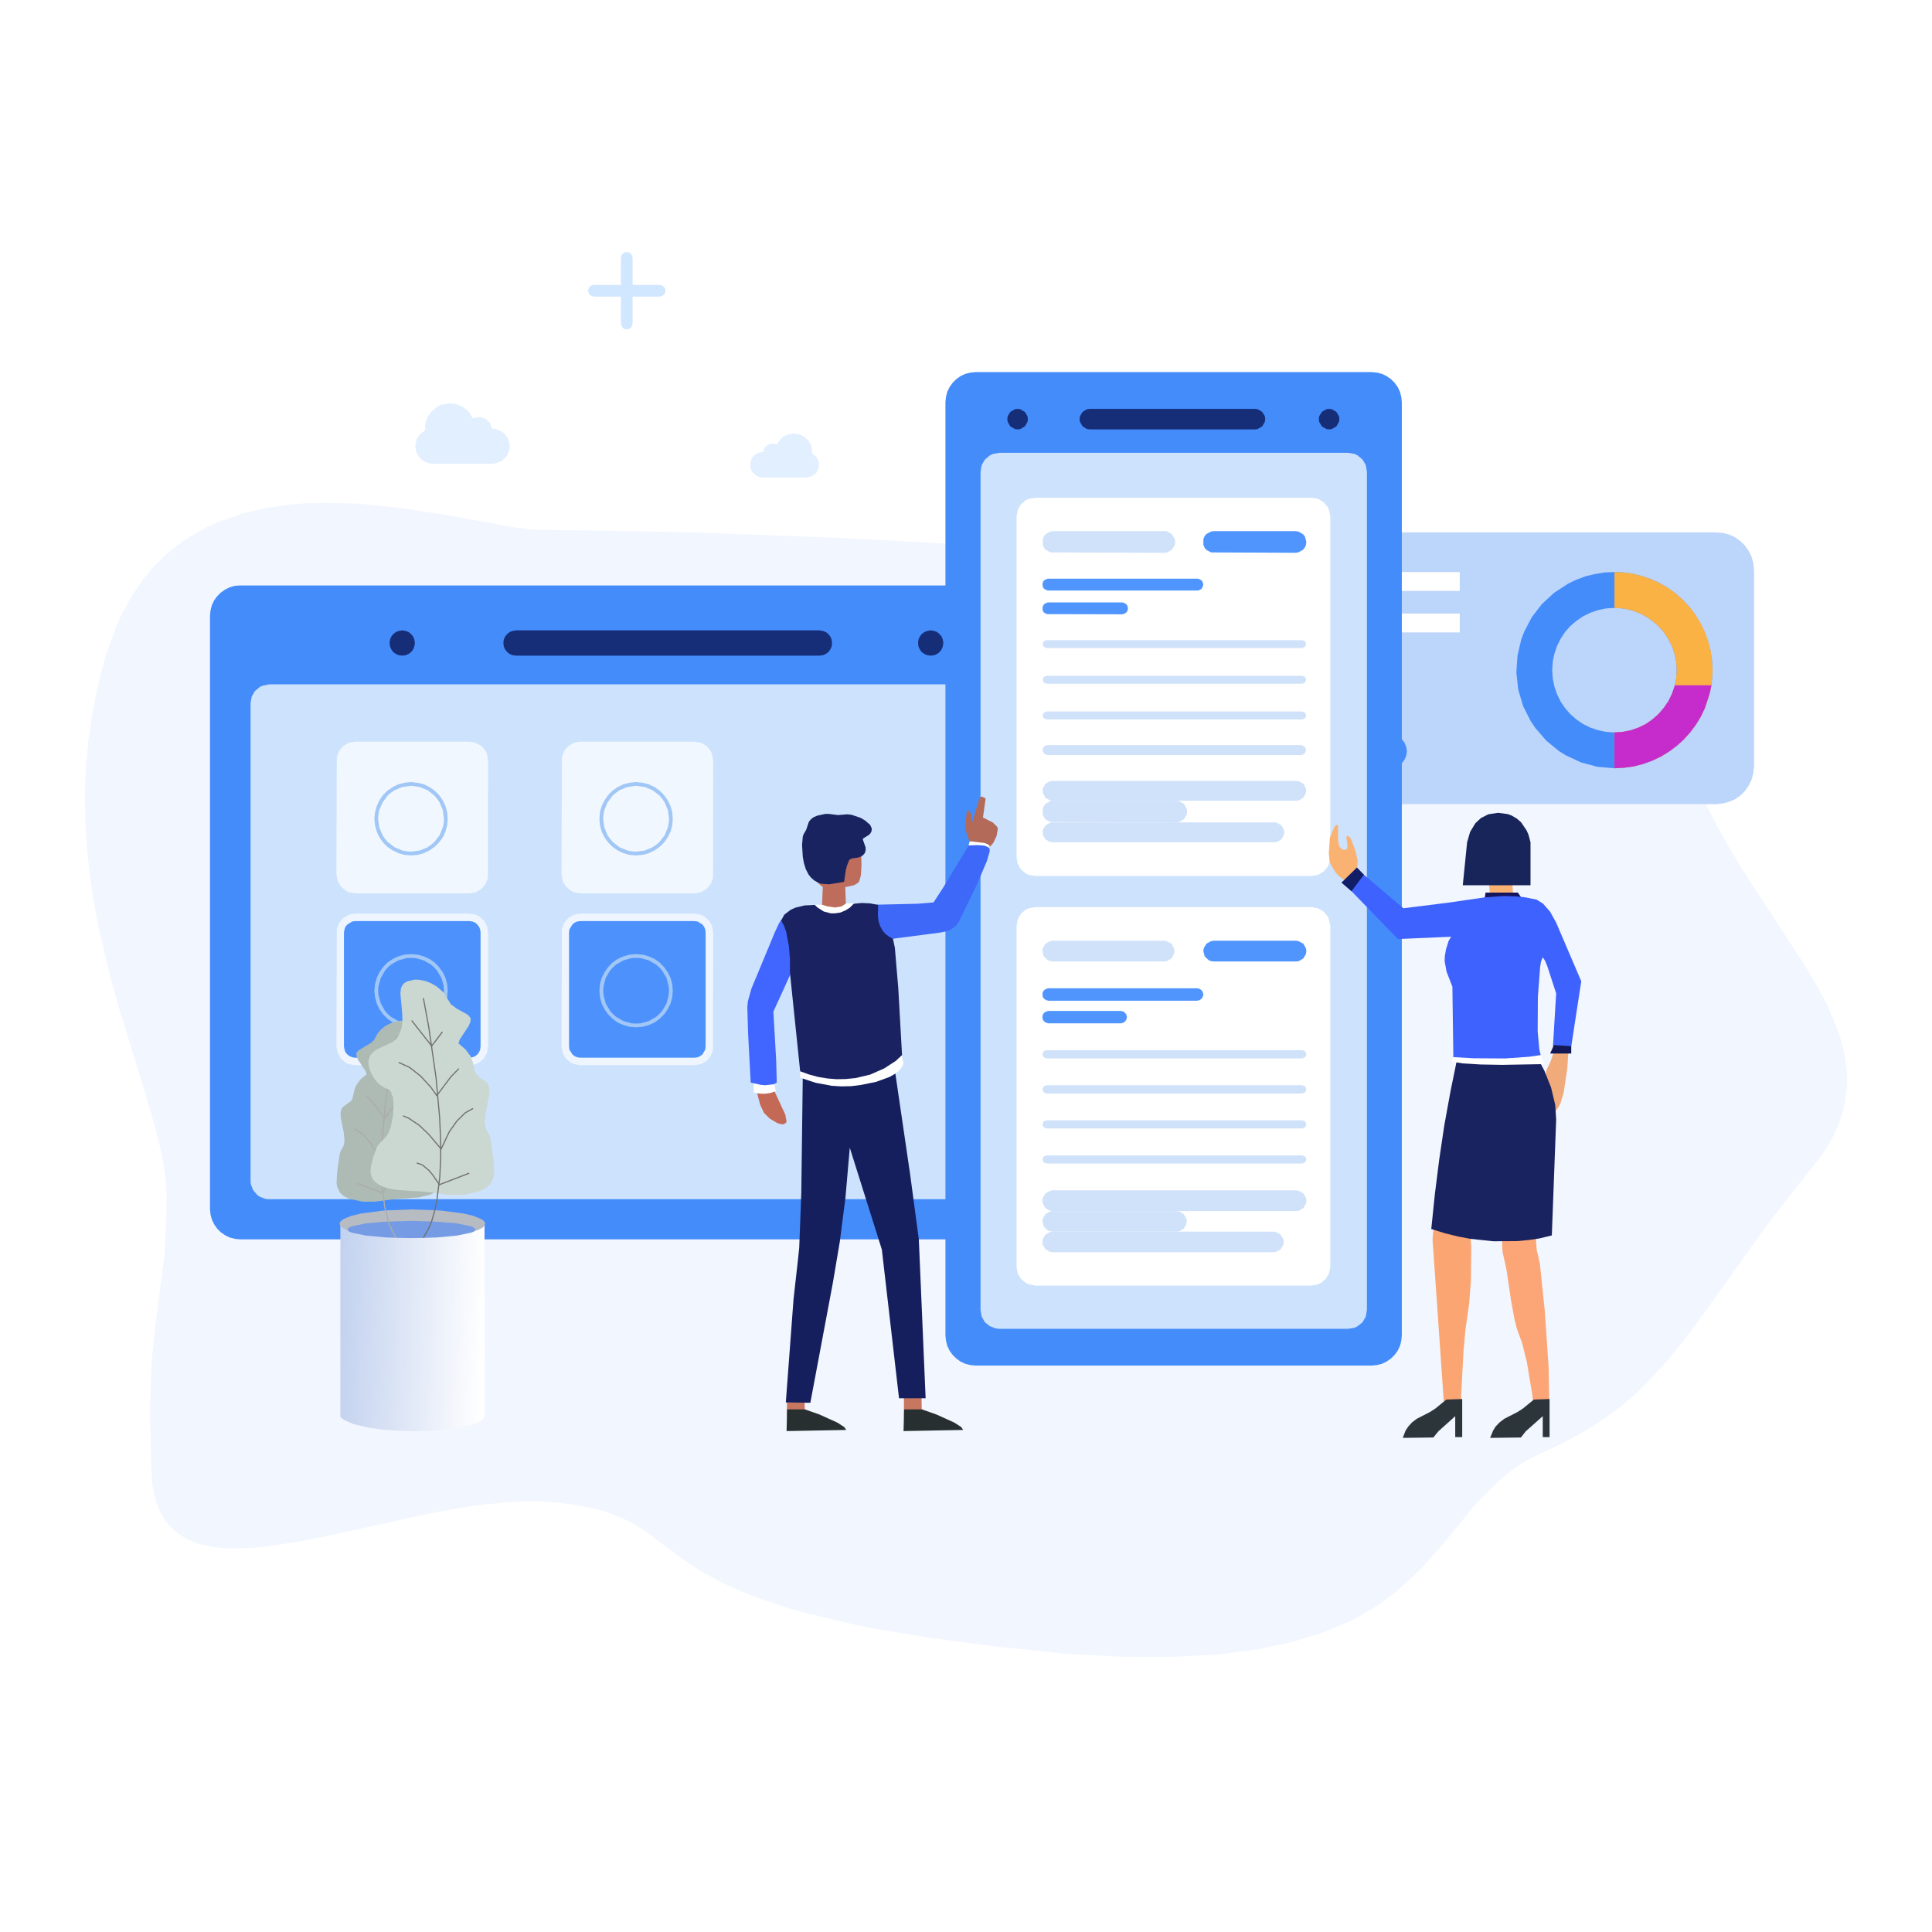 <?xml version="1.0" standalone="no"?><!DOCTYPE svg PUBLIC "-//W3C//DTD SVG 1.1//EN" "http://www.w3.org/Graphics/SVG/1.1/DTD/svg11.dtd"><svg height="1024" node-id="1" sillyvg="true" template-height="1024" template-width="1024" version="1.1" viewBox="0 0 1024 1024" width="1024" xmlns="http://www.w3.org/2000/svg" xmlns:xlink="http://www.w3.org/1999/xlink"><rect x="0" y="0" width="1024" height="1024" fill="#808080" stroke="none"/><defs node-id="149"><linearGradient gradientUnits="objectBoundingBox" id="linear-gradient" node-id="5" spreadMethod="pad" x1="0" x2="1" y1="0.418" y2="0.457"><stop offset="0" stop-color="#c3d2ef"></stop><stop offset="1" stop-color="#ffffff"></stop></linearGradient><clipPath id="clip-查看数据-2" node-id="8"><path d="M 0.00 0.00 L 1024.00 0.00 L 1024.00 1024.00 L 0.00 1024.00 Z" fill="#000000" fill-rule="nonzero" node-id="158" stroke="none" target-height="1024" target-width="1024" target-x="0" target-y="0"></path></clipPath><clipPath id="clip-path" node-id="3"><path d="M 0.00 0.00 L 1024.00 0.00 L 1024.00 1024.00 L 0.00 1024.00 Z" fill="#000000" fill-rule="nonzero" id="查看数据" node-id="4" stroke="none" target-height="1024" target-width="1024" target-x="0" target-y="0"></path></clipPath></defs><g clip-path="url(#clip-查看数据-2)" id="查看数据-2" node-id="10"><path d="M 0.00 0.00 L 1024.00 0.00 L 1024.00 1024.00 L 0.00 1024.00 Z" fill="#ffffff" fill-rule="nonzero" node-id="166" stroke="none" target-height="1024" target-width="1024" target-x="0" target-y="0"></path><g clip-path="url(#clip-path)" group-id="1" id="查看数据-3" node-id="12"><path d="M 0.00 0.00 L 1024.00 0.00 L 1024.00 1024.00 L 0.00 1024.00 Z" fill="#ffffff" fill-rule="nonzero" group-id="1,2" id="查看数据-4" node-id="13" stroke="none" target-height="1024" target-width="1024" target-x="0" target-y="0"></path><path d="M 56.30 346.70 L 61.60 332.10 L 64.50 325.60 L 70.90 314.20 L 75.50 307.50 L 80.40 301.50 L 85.60 296.20 L 90.90 291.40 L 96.70 287.00 L 102.70 283.20 L 108.80 279.80 L 115.20 276.80 L 128.40 272.20 L 142.20 269.00 L 151.60 267.70 L 161.00 266.80 L 170.60 266.50 L 189.70 266.90 L 213.10 269.30 L 239.20 273.40 L 271.30 279.30 L 280.00 280.50 L 286.40 280.90 L 331.00 281.40 L 370.70 282.30 L 445.50 285.10 L 502.70 288.20 L 532.80 290.30 L 593.80 295.40 L 624.40 298.50 L 654.50 302.00 L 693.90 307.40 L 731.60 313.70 L 749.50 317.20 L 766.40 320.80 L 783.30 324.80 L 798.80 329.00 L 813.10 333.30 L 823.90 337.00 L 833.70 340.70 L 850.70 348.30 L 858.90 352.60 L 865.90 357.00 L 871.90 361.40 L 877.10 365.80 L 880.90 369.80 L 884.10 373.80 L 886.60 377.90 L 888.50 382.00 L 894.70 402.70 L 897.60 410.70 L 905.40 428.60 L 910.50 438.50 L 915.80 448.00 L 924.20 461.90 L 957.50 513.10 L 964.40 525.00 L 968.60 533.00 L 972.00 540.90 L 974.90 548.50 L 976.60 554.40 L 977.90 560.20 L 978.70 566.00 L 979.00 571.80 L 978.80 577.60 L 978.00 583.40 L 976.70 589.30 L 974.70 595.40 L 972.20 601.10 L 968.90 607.10 L 964.80 613.30 L 947.00 635.70 L 936.00 650.10 L 899.80 700.70 L 891.60 711.50 L 883.50 721.50 L 871.90 734.00 L 865.80 739.80 L 859.30 745.30 L 852.20 750.60 L 844.60 755.70 L 836.60 760.40 L 827.80 765.10 L 811.10 773.00 L 805.00 776.60 L 799.50 780.60 L 794.30 785.00 L 784.70 794.50 L 778.10 802.10 L 764.90 818.20 L 752.90 831.80 L 741.60 842.30 L 735.40 847.20 L 728.40 852.00 L 720.60 856.60 L 714.60 859.70 L 700.70 865.40 L 684.90 870.30 L 666.60 874.20 L 645.70 876.90 L 622.00 878.20 L 595.00 878.20 L 564.70 876.50 L 526.80 872.60 L 492.30 868.00 L 461.80 862.90 L 449.40 860.30 L 426.10 854.70 L 416.80 852.00 L 399.40 846.10 L 392.50 843.30 L 382.70 838.80 L 374.80 834.60 L 367.50 830.20 L 361.50 826.10 L 340.90 810.80 L 335.70 807.60 L 329.70 804.60 L 320.80 801.20 L 315.30 799.70 L 303.30 797.40 L 295.80 796.40 L 287.50 795.80 L 278.80 795.70 L 269.70 796.10 L 251.30 798.00 L 227.60 802.20 L 171.20 814.60 L 158.20 817.10 L 141.40 819.70 L 133.70 820.40 L 126.10 820.70 L 119.10 820.60 L 112.70 819.90 L 107.90 819.00 L 103.60 817.70 L 99.70 816.00 L 96.10 814.00 L 92.70 811.60 L 89.80 808.70 L 87.20 805.30 L 84.90 801.40 L 83.10 797.20 L 81.80 792.40 L 80.70 786.80 L 80.20 780.30 L 79.50 748.30 L 80.20 724.00 L 82.00 705.00 L 87.20 664.90 L 88.20 645.60 L 88.30 633.50 L 87.90 626.30 L 86.90 618.30 L 85.20 609.60 L 82.00 596.50 L 77.70 581.90 L 62.90 533.60 L 57.90 515.60 L 52.10 490.70 L 49.60 477.60 L 47.70 464.40 L 46.20 450.70 L 45.30 436.60 L 45.00 426.00 L 45.10 415.30 L 45.70 404.20 L 46.80 392.90 L 48.30 381.80 L 50.40 370.40 L 53.00 358.70 L 56.30 346.70 Z" fill="#f2f6fe" fill-rule="nonzero" group-id="1,3" id="路径_1166" node-id="14" stroke="none" target-height="611.7" target-width="934" target-x="45" target-y="266.5"></path><path d="M 329.10 171.50 L 329.10 157.20 L 314.80 157.20 L 313.60 156.90 L 312.60 156.30 L 312.00 155.30 L 311.70 154.10 L 312.00 152.90 L 312.60 151.90 L 313.60 151.30 L 314.80 151.00 L 329.10 151.00 L 329.10 136.70 L 329.40 135.50 L 330.00 134.50 L 331.00 133.80 L 332.20 133.60 L 333.40 133.80 L 334.40 134.50 L 335.00 135.50 L 335.30 136.70 L 335.30 151.00 L 349.60 151.00 L 350.80 151.30 L 351.80 151.90 L 352.50 152.90 L 352.70 154.10 L 352.50 155.30 L 351.80 156.30 L 350.80 156.90 L 349.60 157.20 L 335.30 157.20 L 335.30 171.50 L 335.00 172.70 L 334.40 173.70 L 333.40 174.40 L 332.20 174.60 L 331.00 174.40 L 330.00 173.70 L 329.40 172.70 L 329.10 171.50 Z" fill="#d1e6ff" fill-rule="nonzero" group-id="1,4" id="联合_163" node-id="15" stroke="none" target-height="41" target-width="41" target-x="311.7" target-y="133.6"></path><path d="M 229.40 245.80 L 227.30 245.50 L 225.40 244.80 L 223.70 243.80 L 222.20 242.30 L 221.10 240.60 L 220.40 238.60 L 220.20 236.50 L 220.40 234.50 L 221.00 232.50 L 222.10 230.80 L 223.50 229.30 L 225.30 228.20 L 225.40 225.10 L 225.80 223.10 L 226.50 221.30 L 228.80 218.00 L 231.90 215.50 L 233.70 214.60 L 237.80 213.80 L 241.80 214.20 L 245.40 215.70 L 248.50 218.30 L 250.60 221.70 L 253.80 221.00 L 257.10 221.80 L 259.60 224.00 L 260.90 227.20 L 262.60 227.30 L 265.60 228.50 L 267.50 229.90 L 268.90 231.80 L 270.00 234.80 L 270.20 236.50 L 270.00 238.20 L 268.90 241.20 L 267.40 243.10 L 265.50 244.50 L 262.50 245.60 L 260.90 245.80 Z" fill="#e2efff" fill-rule="nonzero" group-id="1,5" id="联合_164" node-id="16" stroke="none" target-height="32" target-width="50" target-x="220.2" target-y="213.8"></path><path d="M 404.40 253.10 L 402.60 252.90 L 401.00 252.20 L 399.60 251.10 L 398.50 249.80 L 397.90 248.20 L 397.60 246.30 L 397.90 244.50 L 398.50 242.90 L 399.60 241.50 L 401.00 240.50 L 402.50 239.80 L 404.40 239.60 L 405.30 237.20 L 407.10 235.60 L 409.60 235.00 L 411.90 235.60 L 413.00 233.60 L 414.50 232.00 L 416.30 230.80 L 418.40 230.10 L 420.50 229.80 L 422.80 230.00 L 425.00 230.70 L 426.80 231.90 L 428.30 233.40 L 429.50 235.20 L 430.20 237.30 L 430.40 240.30 L 432.70 242.20 L 434.00 244.90 L 434.00 247.90 L 432.70 250.60 L 430.30 252.40 L 427.40 253.10 Z" fill="#e2efff" fill-rule="nonzero" group-id="1,6" id="联合_165" node-id="17" stroke="none" target-height="23.3" target-width="36.4" target-x="397.6" target-y="229.8"></path><path d="M 578.10 310.30 L 581.00 310.50 L 583.70 311.30 L 586.20 312.50 L 588.40 314.10 L 590.30 316.00 L 591.90 318.20 L 593.10 320.70 L 593.80 323.40 L 594.10 326.30 L 594.10 640.90 L 593.80 643.80 L 593.10 646.40 L 591.90 648.90 L 590.30 651.20 L 588.40 653.10 L 586.20 654.70 L 583.70 655.90 L 581.00 656.60 L 578.10 656.90 L 127.30 656.90 L 124.40 656.60 L 121.70 655.90 L 119.30 654.70 L 117.00 653.10 L 115.10 651.20 L 113.50 648.90 L 112.30 646.40 L 111.60 643.80 L 111.30 640.90 L 111.30 326.30 L 111.60 323.40 L 112.30 320.70 L 113.50 318.20 L 115.10 316.00 L 117.00 314.10 L 119.30 312.50 L 121.70 311.30 L 124.40 310.50 L 127.30 310.30 Z" fill="#458cfb" fill-rule="nonzero" group-id="1,7,13" id="矩形_1402" node-id="19" stroke="none" target-height="346.6" target-width="482.8" target-x="111.3" target-y="310.3"></path><path d="M 561.50 362.70 L 565.00 363.40 L 566.50 364.10 L 569.10 366.30 L 570.90 369.20 L 571.50 372.70 L 571.50 625.60 L 570.90 629.10 L 570.10 630.70 L 567.90 633.30 L 565.00 635.00 L 561.50 635.60 L 142.80 635.60 L 140.90 635.50 L 137.70 634.30 L 136.30 633.30 L 134.10 630.70 L 132.90 627.50 L 132.80 625.60 L 132.80 372.70 L 133.40 369.20 L 135.10 366.30 L 137.70 364.10 L 139.30 363.40 L 142.80 362.70 Z" fill="#cde2fc" fill-rule="nonzero" group-id="1,7,14" id="矩形_1404" node-id="20" stroke="none" target-height="272.9" target-width="438.7" target-x="132.8" target-y="362.7"></path><path d="M 206.50 340.80 L 206.70 339.00 L 207.40 337.40 L 208.40 336.10 L 209.80 335.00 L 211.40 334.40 L 213.20 334.10 L 215.00 334.40 L 216.60 335.00 L 217.90 336.10 L 219.00 337.40 L 219.60 339.00 L 219.90 340.80 L 219.60 342.60 L 219.00 344.20 L 217.90 345.60 L 216.60 346.60 L 215.00 347.30 L 213.20 347.50 L 211.40 347.30 L 209.80 346.60 L 208.40 345.60 L 207.40 344.20 L 206.70 342.60 L 206.50 340.80 Z" fill="#152e77" fill-rule="nonzero" group-id="1,7,15,52" id="椭圆_365" node-id="22" stroke="none" target-height="13.4" target-width="13.4" target-x="206.5" target-y="334.1"></path><path d="M 486.60 340.80 L 486.80 339.00 L 487.50 337.40 L 488.50 336.10 L 489.90 335.00 L 491.50 334.40 L 493.30 334.10 L 495.10 334.40 L 496.70 335.00 L 498.00 336.10 L 499.10 337.40 L 499.70 339.00 L 500.00 340.80 L 499.70 342.60 L 499.10 344.20 L 498.00 345.60 L 496.70 346.60 L 495.10 347.30 L 493.30 347.50 L 491.50 347.30 L 489.90 346.60 L 488.50 345.60 L 487.50 344.20 L 486.80 342.60 L 486.60 340.80 Z" fill="#152e77" fill-rule="nonzero" group-id="1,7,15,53" id="椭圆_366" node-id="23" stroke="none" target-height="13.4" target-width="13.4" target-x="486.6" target-y="334.1"></path><path d="M 434.30 334.10 L 436.10 334.40 L 437.70 335.00 L 439.10 336.10 L 440.10 337.40 L 440.80 339.00 L 441.00 340.80 L 440.80 342.60 L 440.10 344.20 L 439.10 345.60 L 437.70 346.60 L 436.10 347.30 L 434.30 347.50 L 273.50 347.50 L 271.70 347.30 L 270.10 346.60 L 268.80 345.60 L 267.70 344.20 L 267.00 342.60 L 266.80 340.80 L 267.00 339.00 L 267.70 337.40 L 268.80 336.10 L 270.10 335.00 L 271.70 334.40 L 273.50 334.10 Z" fill="#152e77" fill-rule="nonzero" group-id="1,7,15,54" id="矩形_1431" node-id="24" stroke="none" target-height="13.4" target-width="174.2" target-x="266.8" target-y="334.1"></path><path d="M 248.70 393.10 L 252.20 393.70 L 255.20 395.40 L 257.40 398.00 L 258.10 399.60 L 258.70 403.10 L 258.60 465.30 L 257.40 468.50 L 255.20 471.10 L 252.20 472.90 L 248.70 473.50 L 188.30 473.50 L 184.80 472.90 L 183.30 472.10 L 180.70 469.90 L 179.00 467.00 L 178.30 463.50 L 178.50 401.30 L 179.70 398.00 L 181.90 395.40 L 184.80 393.70 L 188.30 393.10 Z" fill="#f1f7ff" fill-rule="nonzero" group-id="1,7,16,55" id="矩形_1432" node-id="26" stroke="none" target-height="80.4" target-width="80.4" target-x="178.3" target-y="393.1"></path><path d="M 198.40 434.00 L 198.80 430.40 L 199.70 427.20 L 201.10 424.20 L 203.00 421.40 L 205.30 419.10 L 208.10 417.20 L 211.10 415.70 L 214.30 414.90 L 217.90 414.50 L 221.40 414.90 L 224.70 415.70 L 227.70 417.20 L 230.40 419.10 L 232.70 421.40 L 234.70 424.20 L 236.10 427.20 L 237.00 430.40 L 237.30 434.00 L 237.00 437.50 L 236.10 440.80 L 234.70 443.80 L 232.70 446.50 L 230.40 448.80 L 227.70 450.70 L 224.70 452.20 L 221.40 453.10 L 217.90 453.40 L 214.30 453.10 L 211.10 452.20 L 208.10 450.70 L 205.30 448.80 L 203.00 446.50 L 201.10 443.80 L 199.70 440.80 L 198.80 437.50 L 198.40 434.00 Z" fill="none" group-id="1,7,16,56" node-id="218" stroke="none" target-height="38.9" target-width="38.9" target-x="198.4" target-y="414.5"></path><path d="M 217.90 416.50 L 213.30 417.10 L 209.20 418.80 L 207.30 420.10 L 205.50 421.60 L 202.80 425.30 L 201.00 429.40 L 200.60 431.60 L 200.40 434.00 L 201.00 438.50 L 202.80 442.70 L 204.00 444.50 L 205.50 446.30 L 209.20 449.10 L 213.30 450.80 L 215.60 451.20 L 217.90 451.40 L 222.40 450.80 L 226.60 449.10 L 228.40 447.80 L 230.20 446.30 L 233.00 442.70 L 234.70 438.50 L 235.20 436.30 L 235.30 434.00 L 234.70 429.40 L 233.00 425.30 L 231.70 423.40 L 230.20 421.60 L 226.60 418.80 L 222.40 417.10 L 217.90 416.50 M 217.90 414.50 L 221.40 414.90 L 224.70 415.70 L 227.70 417.20 L 230.40 419.10 L 232.70 421.40 L 234.70 424.20 L 236.10 427.20 L 237.00 430.40 L 237.30 434.00 L 237.00 437.50 L 236.10 440.80 L 234.70 443.80 L 232.70 446.50 L 230.40 448.80 L 227.70 450.70 L 224.70 452.20 L 221.40 453.10 L 217.90 453.40 L 214.30 453.10 L 211.10 452.20 L 208.10 450.70 L 205.30 448.80 L 203.00 446.50 L 201.10 443.80 L 199.70 440.80 L 198.80 437.50 L 198.40 434.00 L 198.80 430.40 L 199.70 427.20 L 201.10 424.20 L 203.00 421.40 L 205.30 419.10 L 208.10 417.20 L 211.10 415.70 L 214.30 414.90 L 217.90 414.50 Z" fill="#a1c7f6" fill-rule="nonzero" group-id="1,7,16,56" node-id="220" stroke="none" target-height="38.9" target-width="38.9" target-x="198.4" target-y="414.5"></path><path d="M 248.70 562.60 L 188.30 562.60 L 186.20 562.30 L 184.30 561.50 L 182.70 560.30 L 181.40 558.70 L 180.60 556.80 L 180.30 554.60 L 180.30 494.20 L 180.60 492.10 L 181.40 490.20 L 182.70 488.60 L 184.30 487.30 L 186.20 486.50 L 188.30 486.20 L 248.70 486.20 L 250.90 486.50 L 252.80 487.30 L 254.40 488.60 L 255.70 490.20 L 256.50 492.10 L 256.70 494.20 L 256.70 554.60 L 256.50 556.80 L 255.70 558.70 L 254.40 560.30 L 252.80 561.50 L 250.90 562.30 L 248.70 562.60 Z" fill="#4d91fd" fill-rule="nonzero" group-id="1,7,17,57" node-id="226" stroke="none" target-height="76.4" target-width="76.4" target-x="180.3" target-y="486.2"></path><path d="M 188.30 488.20 L 186.70 488.40 L 184.10 490.00 L 183.10 491.20 L 182.60 492.60 L 182.30 494.20 L 182.30 554.60 L 182.60 556.30 L 183.10 557.70 L 184.10 558.90 L 185.30 559.80 L 186.70 560.40 L 188.30 560.60 L 248.70 560.60 L 250.40 560.40 L 251.80 559.80 L 253.00 558.90 L 253.90 557.70 L 254.50 556.30 L 254.70 554.60 L 254.70 494.20 L 254.50 492.60 L 253.90 491.20 L 253.00 490.00 L 251.80 489.00 L 250.40 488.40 L 248.70 488.20 L 188.30 488.20 M 188.30 484.20 L 248.70 484.20 L 252.20 484.80 L 253.80 485.60 L 256.40 487.80 L 258.10 490.70 L 258.70 494.20 L 258.70 554.60 L 258.10 558.10 L 256.40 561.10 L 253.80 563.30 L 250.60 564.50 L 188.30 564.60 L 184.80 564.00 L 183.30 563.30 L 180.70 561.10 L 179.00 558.10 L 178.30 554.60 L 178.50 492.40 L 179.70 489.20 L 181.90 486.60 L 184.80 484.80 L 188.30 484.20 Z" fill="#eef5ff" fill-rule="nonzero" group-id="1,7,17,57" node-id="228" stroke="none" target-height="80.4" target-width="80.4" target-x="178.3" target-y="484.2"></path><path d="M 198.40 525.10 L 198.80 521.50 L 199.70 518.30 L 201.10 515.30 L 203.00 512.60 L 205.30 510.20 L 208.10 508.30 L 211.10 506.90 L 214.30 506.00 L 217.90 505.70 L 221.40 506.00 L 224.70 506.90 L 227.70 508.30 L 230.40 510.20 L 232.70 512.60 L 234.70 515.30 L 236.10 518.30 L 237.00 521.50 L 237.30 525.10 L 237.00 528.60 L 236.10 531.90 L 234.70 534.90 L 232.70 537.60 L 230.40 539.90 L 227.70 541.90 L 224.70 543.30 L 221.40 544.20 L 217.90 544.50 L 214.30 544.20 L 211.10 543.30 L 208.10 541.90 L 205.30 539.90 L 203.00 537.60 L 201.10 534.90 L 199.70 531.90 L 198.80 528.60 L 198.40 525.10 Z" fill="none" group-id="1,7,17,58" node-id="232" stroke="none" target-height="38.8" target-width="38.9" target-x="198.4" target-y="505.7"></path><path d="M 217.90 507.70 L 215.60 507.80 L 211.20 509.00 L 207.30 511.20 L 205.50 512.80 L 204.00 514.50 L 201.80 518.40 L 200.60 522.80 L 200.40 525.10 L 200.60 527.40 L 201.80 531.80 L 204.00 535.70 L 205.50 537.40 L 207.30 539.00 L 211.20 541.20 L 215.60 542.40 L 217.90 542.50 L 220.20 542.40 L 224.50 541.20 L 228.40 539.00 L 230.20 537.40 L 231.70 535.70 L 234.00 531.80 L 235.20 527.40 L 235.30 525.10 L 235.20 522.80 L 234.00 518.40 L 231.70 514.50 L 230.20 512.80 L 228.40 511.20 L 224.50 509.00 L 220.20 507.80 L 217.90 507.70 M 217.90 505.70 L 221.40 506.00 L 224.70 506.90 L 227.70 508.30 L 230.40 510.20 L 232.70 512.60 L 234.70 515.30 L 236.10 518.30 L 237.00 521.50 L 237.30 525.10 L 237.00 528.60 L 236.10 531.90 L 234.70 534.90 L 232.70 537.60 L 230.40 539.90 L 227.70 541.90 L 224.70 543.30 L 221.40 544.20 L 217.90 544.50 L 214.30 544.20 L 211.10 543.30 L 208.10 541.90 L 205.30 539.90 L 203.00 537.60 L 201.10 534.90 L 199.70 531.90 L 198.80 528.60 L 198.40 525.10 L 198.80 521.50 L 199.70 518.30 L 201.10 515.30 L 203.00 512.60 L 205.30 510.20 L 208.10 508.30 L 211.10 506.90 L 214.30 506.00 L 217.90 505.70 Z" fill="#a1c7f6" fill-rule="nonzero" group-id="1,7,17,58" node-id="234" stroke="none" target-height="38.8" target-width="38.9" target-x="198.4" target-y="505.7"></path><path d="M 368.00 393.10 L 371.50 393.70 L 374.50 395.40 L 376.70 398.00 L 377.40 399.60 L 378.00 403.10 L 377.90 465.30 L 376.70 468.50 L 374.50 471.10 L 371.50 472.90 L 368.00 473.50 L 307.60 473.50 L 304.10 472.90 L 302.60 472.10 L 300.00 469.90 L 298.20 467.00 L 297.60 463.50 L 297.80 401.30 L 299.00 398.00 L 301.20 395.40 L 304.10 393.70 L 307.60 393.10 Z" fill="#f1f7ff" fill-rule="nonzero" group-id="1,7,18,59" id="矩形_1432-3" node-id="38" stroke="none" target-height="80.4" target-width="80.4" target-x="297.6" target-y="393.1"></path><path d="M 317.70 434.00 L 318.00 430.40 L 318.90 427.20 L 320.40 424.20 L 322.30 421.40 L 324.60 419.10 L 327.30 417.20 L 330.40 415.70 L 333.60 414.90 L 337.10 414.50 L 340.70 414.90 L 343.90 415.70 L 347.00 417.20 L 349.70 419.10 L 352.00 421.40 L 353.90 424.20 L 355.40 427.20 L 356.30 430.40 L 356.60 434.00 L 356.30 437.50 L 355.40 440.80 L 353.90 443.80 L 352.00 446.50 L 349.70 448.80 L 347.00 450.70 L 343.90 452.20 L 340.70 453.10 L 337.10 453.40 L 333.60 453.10 L 330.40 452.20 L 327.30 450.70 L 324.60 448.80 L 322.30 446.50 L 320.40 443.80 L 318.90 440.80 L 318.00 437.50 L 317.70 434.00 Z" fill="none" group-id="1,7,18,60" node-id="244" stroke="none" target-height="38.9" target-width="38.9" target-x="317.7" target-y="414.5"></path><path d="M 337.10 416.50 L 332.60 417.10 L 328.40 418.80 L 326.60 420.10 L 324.80 421.60 L 322.00 425.30 L 320.30 429.40 L 319.90 431.60 L 319.70 434.00 L 320.30 438.50 L 322.00 442.70 L 323.30 444.50 L 324.80 446.30 L 328.40 449.10 L 332.60 450.80 L 334.80 451.20 L 337.10 451.40 L 341.70 450.80 L 345.80 449.10 L 347.70 447.80 L 349.50 446.30 L 352.30 442.70 L 354.00 438.50 L 354.40 436.30 L 354.60 434.00 L 354.00 429.40 L 352.30 425.30 L 351.00 423.40 L 349.50 421.60 L 345.80 418.80 L 341.70 417.10 L 337.10 416.50 M 337.10 414.50 L 340.70 414.90 L 343.90 415.70 L 347.00 417.20 L 349.70 419.10 L 352.00 421.40 L 353.90 424.20 L 355.40 427.20 L 356.30 430.40 L 356.60 434.00 L 356.30 437.50 L 355.40 440.80 L 353.90 443.80 L 352.00 446.50 L 349.70 448.80 L 347.00 450.70 L 343.90 452.20 L 340.70 453.10 L 337.10 453.40 L 333.60 453.10 L 330.40 452.20 L 327.30 450.70 L 324.60 448.80 L 322.30 446.50 L 320.40 443.80 L 318.90 440.80 L 318.00 437.50 L 317.70 434.00 L 318.00 430.40 L 318.90 427.20 L 320.40 424.20 L 322.30 421.40 L 324.60 419.10 L 327.30 417.20 L 330.40 415.70 L 333.60 414.90 L 337.10 414.50 Z" fill="#a1c7f6" fill-rule="nonzero" group-id="1,7,18,60" node-id="246" stroke="none" target-height="38.9" target-width="38.9" target-x="317.7" target-y="414.5"></path><path d="M 368.00 562.60 L 307.60 562.60 L 305.50 562.30 L 303.60 561.50 L 302.00 560.30 L 300.70 558.70 L 299.90 556.80 L 299.60 554.60 L 299.60 494.20 L 299.90 492.10 L 300.70 490.20 L 302.00 488.60 L 303.60 487.30 L 305.50 486.50 L 307.60 486.20 L 368.00 486.20 L 370.20 486.50 L 372.10 487.30 L 373.70 488.60 L 374.90 490.20 L 375.70 492.10 L 376.00 494.20 L 376.00 554.60 L 375.70 556.80 L 374.90 558.70 L 373.70 560.30 L 372.10 561.50 L 370.20 562.30 L 368.00 562.60 Z" fill="#4d91fd" fill-rule="nonzero" group-id="1,7,19,61" node-id="252" stroke="none" target-height="76.4" target-width="76.4" target-x="299.6" target-y="486.2"></path><path d="M 307.60 488.20 L 306.00 488.40 L 304.60 489.00 L 303.40 490.00 L 301.80 492.60 L 301.60 494.20 L 301.60 554.60 L 301.80 556.30 L 303.40 558.90 L 304.60 559.80 L 306.00 560.40 L 307.60 560.60 L 368.00 560.60 L 369.70 560.40 L 371.00 559.80 L 372.30 558.90 L 373.80 556.30 L 374.00 554.60 L 374.00 494.20 L 373.80 492.60 L 373.20 491.20 L 372.30 490.00 L 369.70 488.40 L 368.00 488.20 L 307.60 488.20 M 307.60 484.20 L 368.00 484.20 L 371.50 484.80 L 373.10 485.60 L 375.70 487.80 L 377.40 490.70 L 378.00 494.20 L 377.90 556.50 L 376.70 559.70 L 374.50 562.30 L 371.50 564.00 L 368.00 564.60 L 307.60 564.60 L 304.10 564.00 L 302.60 563.30 L 300.00 561.10 L 298.20 558.10 L 297.60 554.60 L 297.80 492.40 L 299.00 489.20 L 301.20 486.60 L 304.10 484.80 L 307.60 484.20 Z" fill="#eef5ff" fill-rule="nonzero" group-id="1,7,19,61" node-id="254" stroke="none" target-height="80.4" target-width="80.4" target-x="297.6" target-y="484.2"></path><path d="M 317.70 525.10 L 318.00 521.50 L 318.90 518.30 L 320.40 515.30 L 322.30 512.60 L 324.60 510.20 L 327.30 508.30 L 330.40 506.90 L 333.60 506.00 L 337.10 505.70 L 340.70 506.00 L 343.90 506.90 L 347.00 508.30 L 349.70 510.20 L 352.00 512.60 L 353.90 515.30 L 355.40 518.30 L 356.30 521.50 L 356.60 525.10 L 356.30 528.60 L 355.40 531.90 L 353.90 534.90 L 352.00 537.60 L 349.70 539.90 L 347.00 541.90 L 343.90 543.30 L 340.70 544.20 L 337.10 544.50 L 333.60 544.20 L 330.40 543.30 L 327.30 541.90 L 324.60 539.90 L 322.30 537.60 L 320.40 534.90 L 318.90 531.90 L 318.00 528.60 L 317.70 525.10 Z" fill="none" group-id="1,7,19,62" node-id="258" stroke="none" target-height="38.8" target-width="38.9" target-x="317.7" target-y="505.7"></path><path d="M 337.10 507.70 L 334.80 507.80 L 330.50 509.00 L 326.60 511.20 L 324.80 512.80 L 323.30 514.50 L 321.00 518.40 L 319.90 522.80 L 319.70 525.10 L 319.90 527.40 L 321.00 531.80 L 323.30 535.70 L 324.80 537.40 L 326.60 539.00 L 330.50 541.20 L 334.80 542.40 L 337.10 542.50 L 339.50 542.40 L 343.80 541.20 L 347.70 539.00 L 349.50 537.40 L 351.00 535.70 L 353.30 531.80 L 354.40 527.40 L 354.60 525.10 L 354.40 522.80 L 353.30 518.40 L 351.00 514.50 L 349.50 512.80 L 347.70 511.20 L 343.80 509.00 L 339.50 507.80 L 337.10 507.70 M 337.10 505.70 L 340.70 506.00 L 343.90 506.90 L 347.00 508.30 L 349.70 510.20 L 352.00 512.60 L 353.90 515.30 L 355.40 518.30 L 356.30 521.50 L 356.60 525.10 L 356.30 528.60 L 355.40 531.90 L 353.90 534.90 L 352.00 537.60 L 349.70 539.90 L 347.00 541.90 L 343.90 543.30 L 340.70 544.20 L 337.10 544.50 L 333.60 544.20 L 330.40 543.30 L 327.30 541.90 L 324.60 539.90 L 322.30 537.60 L 320.40 534.90 L 318.90 531.90 L 318.00 528.60 L 317.70 525.10 L 318.00 521.50 L 318.90 518.30 L 320.40 515.30 L 322.30 512.60 L 324.60 510.20 L 327.30 508.30 L 330.40 506.90 L 333.60 506.00 L 337.10 505.70 Z" fill="#a1c7f6" fill-rule="nonzero" group-id="1,7,19,62" node-id="260" stroke="none" target-height="38.8" target-width="38.9" target-x="317.7" target-y="505.7"></path><path d="M 674.80 458.50 L 656.20 426.20 L 632.70 426.20 L 629.00 425.80 L 625.70 424.90 L 622.60 423.50 L 619.80 421.50 L 617.40 419.10 L 615.40 416.30 L 613.90 413.20 L 613.00 409.80 L 612.70 406.20 L 612.70 302.20 L 613.00 298.50 L 613.90 295.20 L 615.40 292.10 L 617.40 289.30 L 619.80 286.90 L 622.60 284.90 L 625.70 283.40 L 629.00 282.50 L 632.70 282.20 L 909.70 282.20 L 913.30 282.50 L 916.70 283.40 L 919.80 284.90 L 922.60 286.90 L 925.00 289.30 L 926.90 292.10 L 928.40 295.20 L 929.30 298.50 L 929.70 302.20 L 929.70 406.20 L 929.30 409.80 L 928.40 413.20 L 926.90 416.30 L 925.00 419.10 L 922.60 421.50 L 919.80 423.50 L 916.70 424.90 L 913.30 425.80 L 909.70 426.20 L 702.00 426.20 L 681.00 459.40 L 679.20 460.40 L 677.20 460.30 L 675.40 459.30 L 674.80 458.50 Z" fill="#bcd5fb" fill-rule="nonzero" group-id="1,8,20" id="联合_170" node-id="50" stroke="none" target-height="178.2" target-width="317" target-x="612.7" target-y="282.2"></path><path d="M 629.70 303.20 L 773.70 303.20 L 773.70 313.20 L 629.70 313.20 Z" fill="#ffffff" fill-rule="nonzero" group-id="1,8,21,63" id="矩形_1472" node-id="52" stroke="none" target-height="10" target-width="144" target-x="629.7" target-y="303.2"></path><path d="M 629.70 325.20 L 773.70 325.20 L 773.70 335.20 L 629.70 335.20 Z" fill="#ffffff" fill-rule="nonzero" group-id="1,8,21,64" id="矩形_1473" node-id="53" stroke="none" target-height="10" target-width="144" target-x="629.7" target-y="325.2"></path><path d="M 629.70 347.20 L 705.70 347.20 L 705.70 357.20 L 629.70 357.20 Z" fill="#ffffff" fill-rule="nonzero" group-id="1,8,21,65" id="矩形_1474" node-id="54" stroke="none" target-height="10" target-width="76" target-x="629.7" target-y="347.2"></path><path d="M 736.70 389.20 L 739.10 389.50 L 741.20 390.40 L 743.00 391.80 L 744.40 393.60 L 745.30 395.80 L 745.70 398.20 L 745.30 400.60 L 744.40 402.70 L 743.00 404.50 L 741.20 406.00 L 739.10 406.90 L 736.70 407.20 L 638.70 407.20 L 636.30 406.90 L 634.10 406.00 L 632.30 404.50 L 630.90 402.70 L 630.00 400.60 L 629.70 398.20 L 630.00 395.80 L 630.90 393.60 L 632.30 391.80 L 634.10 390.40 L 636.30 389.50 L 638.70 389.20 Z" fill="#458cfb" fill-rule="nonzero" group-id="1,8,21,66" id="矩形_1475" node-id="55" stroke="none" target-height="18" target-width="116" target-x="629.7" target-y="389.2"></path><path d="M 855.70 407.20 L 846.50 406.40 L 838.00 404.10 L 830.00 400.40 L 826.30 398.10 L 819.50 392.50 L 813.80 385.90 L 811.30 382.20 L 807.30 374.30 L 804.70 365.50 L 803.70 356.40 L 804.30 347.50 L 806.30 338.90 L 807.80 334.90 L 811.90 327.10 L 817.20 320.20 L 823.70 314.20 L 831.20 309.30 L 835.40 307.30 L 840.50 305.40 L 845.60 304.20 L 850.60 303.40 L 855.70 303.20 L 860.70 303.40 L 865.70 304.20 L 870.50 305.40 L 875.20 307.00 L 879.70 309.10 L 884.00 311.60 L 888.10 314.60 L 891.90 317.90 L 895.30 321.60 L 898.40 325.70 L 901.10 330.10 L 903.50 335.00 L 905.30 340.10 L 906.60 345.10 L 907.40 350.10 L 907.60 355.20 L 907.40 360.30 L 906.70 365.20 L 905.50 370.00 L 903.80 374.70 L 901.70 379.30 L 899.20 383.60 L 896.30 387.60 L 892.90 391.40 L 889.30 394.90 L 885.20 398.00 L 880.80 400.70 L 875.90 403.10 L 871.00 404.90 L 866.00 406.20 L 860.90 406.90 L 855.70 407.20 Z M 855.70 322.20 L 851.10 322.50 L 846.90 323.40 L 842.80 324.80 L 839.00 326.70 L 835.50 329.10 L 832.30 331.80 L 829.50 335.00 L 827.20 338.50 L 825.30 342.30 L 823.90 346.40 L 823.00 350.60 L 822.70 355.20 L 823.00 359.70 L 823.90 364.00 L 825.30 368.00 L 827.20 371.90 L 829.50 375.30 L 832.30 378.50 L 835.50 381.30 L 839.00 383.70 L 842.80 385.60 L 846.90 387.00 L 851.10 387.90 L 855.70 388.20 L 860.20 387.90 L 864.50 387.00 L 868.50 385.60 L 872.40 383.70 L 875.80 381.30 L 879.00 378.50 L 881.80 375.30 L 884.20 371.90 L 886.10 368.00 L 887.50 364.00 L 888.40 359.70 L 888.70 355.20 L 888.40 350.70 L 887.50 346.40 L 886.10 342.30 L 884.10 338.50 L 881.80 335.00 L 879.00 331.90 L 875.80 329.10 L 872.30 326.70 L 868.50 324.80 L 864.50 323.40 L 860.20 322.50 L 855.70 322.20 Z" fill="#458cfb" fill-rule="nonzero" group-id="1,8,22,67" id="减去_40" node-id="57" stroke="none" target-height="104" target-width="103.9" target-x="803.7" target-y="303.2"></path><path d="M 855.70 407.20 L 855.70 388.20 L 860.00 387.90 L 864.20 387.10 L 868.30 385.70 L 872.20 383.80 L 875.70 381.40 L 879.00 378.50 L 881.90 375.20 L 884.30 371.70 L 886.20 367.80 L 887.60 363.70 L 888.40 359.50 L 888.70 355.20 L 888.40 350.70 L 887.50 346.40 L 886.10 342.30 L 884.10 338.50 L 881.80 335.00 L 879.00 331.90 L 875.80 329.10 L 872.30 326.70 L 868.50 324.80 L 864.50 323.40 L 860.20 322.50 L 855.70 322.20 L 855.70 303.20 L 860.90 303.40 L 866.00 304.20 L 871.00 305.50 L 875.90 307.30 L 880.50 309.50 L 884.70 312.00 L 888.70 315.00 L 892.40 318.40 L 895.80 322.10 L 898.80 326.10 L 901.40 330.40 L 903.60 334.90 L 905.40 339.90 L 906.70 344.90 L 907.40 350.00 L 907.70 355.20 L 907.40 360.40 L 906.70 365.40 L 905.40 370.40 L 903.60 375.40 L 901.40 380.00 L 898.80 384.20 L 895.80 388.20 L 892.40 392.00 L 888.70 395.30 L 884.70 398.30 L 880.50 400.90 L 875.90 403.10 L 871.00 404.90 L 866.00 406.20 L 860.90 406.90 L 855.70 407.20 Z" fill="#fbb245" fill-rule="nonzero" group-id="1,8,22,68" id="减去_42" node-id="58" stroke="none" target-height="104" target-width="52" target-x="855.7" target-y="303.2"></path><path d="M 855.70 407.20 L 855.70 388.20 L 860.00 387.90 L 864.20 387.10 L 868.30 385.70 L 872.20 383.80 L 875.70 381.40 L 879.00 378.50 L 881.90 375.10 L 884.40 371.40 L 886.30 367.40 L 887.70 363.20 L 907.10 363.20 L 906.20 367.40 L 903.60 375.40 L 901.40 380.00 L 898.80 384.20 L 895.80 388.20 L 892.40 392.00 L 888.70 395.30 L 884.70 398.30 L 880.50 400.90 L 875.90 403.10 L 871.00 404.90 L 866.00 406.20 L 860.90 406.90 L 855.70 407.20 Z" fill="#c62bcb" fill-rule="nonzero" group-id="1,8,22,69" id="减去_45" node-id="59" stroke="none" target-height="44" target-width="51.4" target-x="855.7" target-y="363.2"></path><path d="M 256.80 648.20 L 256.80 751.00 L 255.60 752.50 L 251.80 754.60 L 248.10 755.80 L 243.80 756.80 L 237.40 757.70 L 230.10 758.30 L 220.20 758.50 L 210.20 758.30 L 202.70 757.70 L 195.90 756.80 L 187.00 754.70 L 182.20 752.50 L 180.40 751.00 L 180.40 648.20 Z" fill="url(#linear-gradient)" fill-rule="nonzero" group-id="1,9,23" id="路径_1167" node-id="61" stroke="none" target-height="110.3" target-width="76.4" target-x="180.4" target-y="648.2"></path><path d="M 180.00 648.60 L 180.30 647.70 L 181.20 646.70 L 183.00 645.70 L 186.30 644.40 L 191.30 643.20 L 203.50 641.60 L 218.60 641.00 L 233.60 641.60 L 245.80 643.20 L 250.80 644.40 L 254.10 645.70 L 256.00 646.70 L 256.90 647.70 L 257.10 648.60 L 256.90 649.50 L 256.00 650.50 L 254.10 651.60 L 250.80 652.80 L 245.80 654.00 L 233.60 655.60 L 218.60 656.20 L 203.50 655.60 L 191.30 654.00 L 186.30 652.80 L 183.00 651.60 L 181.20 650.50 L 180.30 649.50 L 180.00 648.60 Z" fill="#b7bbc2" fill-rule="nonzero" group-id="1,9,24" id="椭圆_359" node-id="62" stroke="none" target-height="15.2" target-width="77.1" target-x="180" target-y="641"></path><path d="M 184.00 651.70 L 185.00 650.60 L 186.70 649.90 L 194.00 648.40 L 204.80 647.50 L 218.10 647.10 L 231.30 647.50 L 242.10 648.40 L 249.40 649.90 L 251.10 650.60 L 252.10 651.70 L 251.10 652.80 L 249.40 653.40 L 242.10 654.90 L 231.30 655.90 L 218.10 656.20 L 204.80 655.90 L 194.00 654.90 L 186.70 653.40 L 185.00 652.80 L 184.00 651.70 Z" fill="#769be5" fill-rule="nonzero" group-id="1,9,25" id="椭圆_360" node-id="63" stroke="none" target-height="9.1" target-width="68.1" target-x="184" target-y="647.1"></path><path d="M 233.30 624.20 L 232.30 620.10 L 230.60 615.50 L 229.80 614.30 L 226.00 610.40 L 225.30 608.90 L 224.50 606.70 L 223.50 601.60 L 223.20 596.10 L 223.50 593.60 L 224.60 590.60 L 225.20 589.90 L 227.80 588.90 L 229.60 587.50 L 231.30 585.70 L 232.80 583.50 L 233.90 581.00 L 234.40 578.60 L 234.40 577.00 L 233.30 574.30 L 231.70 572.70 L 223.90 568.90 L 221.20 566.40 L 219.70 562.80 L 219.30 559.50 L 220.20 547.10 L 219.90 544.90 L 219.40 543.60 L 218.50 542.50 L 217.10 541.70 L 214.60 541.10 L 211.90 541.00 L 209.20 541.60 L 206.50 542.60 L 204.10 543.90 L 202.00 545.60 L 200.30 547.50 L 198.20 551.30 L 196.70 552.70 L 190.20 556.60 L 189.20 557.60 L 188.80 558.70 L 189.10 560.00 L 189.70 561.60 L 193.70 567.60 L 194.30 569.40 L 191.00 572.10 L 188.90 575.10 L 188.00 577.10 L 186.80 582.30 L 186.00 583.60 L 181.60 586.80 L 180.90 588.00 L 180.50 589.90 L 180.60 592.30 L 182.20 600.20 L 182.60 604.80 L 182.10 607.30 L 180.40 610.40 L 180.00 612.00 L 178.70 621.00 L 178.40 627.10 L 178.70 629.00 L 180.20 632.10 L 181.40 633.40 L 183.20 634.50 L 185.60 635.50 L 192.20 636.90 L 198.90 636.90 L 209.60 635.50 L 221.80 634.70 L 228.10 633.20 L 229.90 632.30 L 232.50 629.90 L 233.20 628.40 L 233.50 626.60 L 233.30 624.20 Z" fill="#adbbb4" fill-rule="nonzero" group-id="1,9,26,70" id="路径_1168" node-id="65" stroke="none" target-height="95.9" target-width="56" target-x="178.4" target-y="541"></path><path d="M 209.90 549.20 L 207.50 562.40 L 204.30 584.60 L 202.70 602.30 L 202.20 620.40 L 202.60 628.90 L 203.90 639.70 L 206.30 648.90 L 208.00 652.70 L 209.90 656.00" fill="none" group-id="1,9,26,71" id="路径_1169" node-id="66" stroke="#ababab" stroke-linecap="butt" stroke-width="0.6" target-height="106.8" target-width="7.7" target-x="202.2" target-y="549.2"></path><path d="M 215.10 559.20 L 206.20 570.50 L 201.50 564.20" fill="none" group-id="1,9,26,72" id="路径_1170" node-id="67" stroke="#ababab" stroke-linecap="butt" stroke-width="0.6" target-height="11.3" target-width="13.6" target-x="201.5" target-y="559.2"></path><path d="M 220.90 577.90 L 216.20 580.00 L 211.10 584.00 L 206.60 589.00 L 203.90 592.70 L 197.60 584.30 L 194.10 580.60" fill="none" group-id="1,9,26,73" id="路径_1171" node-id="68" stroke="#ababab" stroke-linecap="butt" stroke-width="0.6" target-height="14.8" target-width="26.8" target-x="194.1" target-y="577.9"></path><path d="M 219.00 601.60 L 216.00 603.00 L 212.90 605.00 L 210.00 607.50 L 207.40 610.00 L 202.00 616.50 L 200.00 611.90 L 196.40 605.70 L 192.00 600.90 L 187.80 598.40" fill="none" group-id="1,9,26,74" id="路径_1172" node-id="69" stroke="#ababab" stroke-linecap="butt" stroke-width="0.6" target-height="18.1" target-width="31.2" target-x="187.8" target-y="598.4"></path><path d="M 212.90 622.70 L 211.00 623.20 L 207.40 625.90 L 205.90 627.70 L 202.80 632.30 L 189.50 627.30" fill="none" group-id="1,9,26,75" id="路径_1173" node-id="70" stroke="#ababab" stroke-linecap="butt" stroke-width="0.6" target-height="9.6" target-width="23.4" target-x="189.5" target-y="622.7"></path><path d="M 196.60 618.20 L 197.80 613.30 L 199.80 607.90 L 200.80 606.50 L 205.20 601.80 L 206.10 600.10 L 207.10 597.40 L 208.30 591.30 L 208.60 584.80 L 208.30 581.80 L 207.00 578.30 L 206.20 577.50 L 203.90 576.60 L 200.90 574.60 L 198.90 572.40 L 197.20 569.80 L 195.90 566.90 L 195.30 564.00 L 195.30 562.10 L 195.80 560.40 L 196.60 558.90 L 198.50 557.00 L 200.70 555.70 L 207.80 552.50 L 209.90 550.80 L 211.00 549.40 L 212.80 545.10 L 213.30 541.20 L 213.20 537.30 L 212.20 526.50 L 212.50 523.90 L 213.20 522.30 L 214.20 521.10 L 215.90 520.10 L 219.90 519.20 L 222.00 519.30 L 225.30 519.90 L 228.40 521.10 L 231.40 522.80 L 235.30 526.20 L 238.90 532.20 L 242.10 534.60 L 247.90 537.80 L 249.30 539.40 L 249.50 540.30 L 249.20 541.90 L 248.40 543.80 L 243.70 550.90 L 243.00 553.00 L 246.80 556.30 L 249.40 559.80 L 250.40 562.30 L 251.60 567.60 L 252.20 569.00 L 254.20 571.10 L 258.10 573.80 L 259.10 575.80 L 259.40 577.50 L 259.30 580.30 L 257.40 589.70 L 256.90 595.20 L 257.50 598.10 L 259.50 601.90 L 260.00 603.70 L 261.50 614.40 L 261.90 621.70 L 261.60 623.90 L 260.80 625.80 L 259.80 627.60 L 258.30 629.10 L 256.20 630.40 L 253.30 631.60 L 245.50 633.30 L 237.50 633.30 L 224.80 631.60 L 210.30 630.70 L 206.30 630.00 L 202.80 628.90 L 200.60 627.80 L 198.90 626.50 L 197.60 625.00 L 196.70 623.20 L 196.40 621.00 L 196.60 618.20 Z" fill="#cbd7d1" fill-rule="nonzero" group-id="1,9,27,76" id="路径_1168-2" node-id="72" stroke="none" target-height="114.1" target-width="66.6" target-x="195.3" target-y="519.2"></path><path d="M 224.40 529.00 L 227.30 544.70 L 231.10 571.10 L 233.00 592.20 L 233.50 603.00 L 233.60 613.70 L 233.10 623.80 L 231.50 636.60 L 230.30 642.10 L 228.70 647.60 L 226.70 652.10 L 224.40 656.00" fill="none" group-id="1,9,27,77" id="路径_1169-2" node-id="73" stroke="#707070" stroke-linecap="butt" stroke-width="0.6" target-height="127" target-width="9.2" target-x="224.4" target-y="529"></path><path d="M 218.20 540.90 L 228.80 554.40 L 234.50 546.90" fill="none" group-id="1,9,27,78" id="路径_1170-2" node-id="74" stroke="#707070" stroke-linecap="butt" stroke-width="0.6" target-height="13.5" target-width="16.3" target-x="218.2" target-y="540.9"></path><path d="M 211.30 563.10 L 217.00 565.70 L 223.00 570.40 L 228.40 576.30 L 231.50 580.70 L 239.00 570.70 L 243.20 566.40" fill="none" group-id="1,9,27,79" id="路径_1171-2" node-id="75" stroke="#707070" stroke-linecap="butt" stroke-width="0.6" target-height="17.6" target-width="31.9" target-x="211.3" target-y="563.1"></path><path d="M 213.60 591.40 L 216.50 592.60 L 222.30 596.50 L 227.40 601.40 L 233.80 609.00 L 238.10 599.90 L 242.20 594.10 L 246.60 589.80 L 250.70 587.50" fill="none" group-id="1,9,27,80" id="路径_1172-2" node-id="76" stroke="#707070" stroke-linecap="butt" stroke-width="0.6" target-height="21.5" target-width="37.1" target-x="213.6" target-y="587.5"></path><path d="M 220.90 616.40 L 223.80 617.40 L 227.30 620.30 L 229.10 622.40 L 232.90 627.90 L 248.70 621.80" fill="none" group-id="1,9,27,81" id="路径_1173-2" node-id="77" stroke="#707070" stroke-linecap="butt" stroke-width="0.6" target-height="11.5" target-width="27.8" target-x="220.9" target-y="616.4"></path><path d="M 727.00 197.20 L 729.90 197.50 L 732.60 198.20 L 735.00 199.40 L 737.30 201.00 L 739.20 202.90 L 740.80 205.10 L 742.00 207.60 L 742.70 210.30 L 743.00 213.20 L 743.00 707.80 L 742.70 710.70 L 742.00 713.40 L 740.80 715.90 L 739.20 718.10 L 737.30 720.00 L 735.00 721.60 L 732.60 722.80 L 729.90 723.50 L 727.00 723.80 L 517.10 723.80 L 514.20 723.50 L 511.50 722.80 L 509.00 721.60 L 506.80 720.00 L 504.90 718.10 L 503.30 715.90 L 502.10 713.40 L 501.40 710.70 L 501.10 707.80 L 501.10 213.20 L 501.40 210.30 L 502.10 207.60 L 503.30 205.10 L 504.90 202.90 L 506.80 201.00 L 509.00 199.40 L 511.50 198.20 L 514.20 197.50 L 517.10 197.20 Z" fill="#458cfb" fill-rule="nonzero" group-id="1,10,28" id="矩形_1402-2" node-id="79" stroke="none" target-height="526.6" target-width="241.9" target-x="501.1" target-y="197.2"></path><path d="M 714.50 240.00 L 718.00 240.60 L 719.60 241.40 L 722.20 243.60 L 723.90 246.50 L 724.50 250.00 L 724.50 694.30 L 723.90 697.80 L 722.20 700.80 L 719.60 702.90 L 718.00 703.70 L 714.50 704.30 L 529.70 704.30 L 527.80 704.10 L 524.60 702.90 L 522.00 700.80 L 520.30 697.80 L 519.70 694.30 L 519.70 250.00 L 520.30 246.50 L 522.00 243.60 L 524.60 241.40 L 526.20 240.60 L 529.70 240.00 Z" fill="#cde2fc" fill-rule="nonzero" group-id="1,10,29" id="矩形_1404-2" node-id="80" stroke="none" target-height="464.3" target-width="204.8" target-x="519.7" target-y="240"></path><path d="M 533.90 222.10 L 534.10 220.60 L 535.50 218.30 L 537.90 216.90 L 539.40 216.70 L 540.80 216.90 L 543.20 218.30 L 544.60 220.60 L 544.80 222.10 L 544.60 223.60 L 543.20 226.00 L 540.80 227.40 L 539.40 227.60 L 537.90 227.40 L 535.50 226.00 L 534.10 223.60 L 533.90 222.10 Z" fill="#152e77" fill-rule="nonzero" group-id="1,10,30,82" id="椭圆_365-2" node-id="82" stroke="none" target-height="10.9" target-width="10.9" target-x="533.9" target-y="216.7"></path><path d="M 699.00 222.10 L 699.20 220.60 L 700.60 218.30 L 703.00 216.90 L 704.50 216.70 L 705.90 216.90 L 708.30 218.30 L 709.70 220.60 L 709.90 222.10 L 709.70 223.60 L 708.30 226.00 L 705.90 227.40 L 704.50 227.60 L 703.00 227.40 L 700.60 226.00 L 699.20 223.60 L 699.00 222.10 Z" fill="#152e77" fill-rule="nonzero" group-id="1,10,30,83" id="椭圆_366-2" node-id="83" stroke="none" target-height="10.9" target-width="10.9" target-x="699" target-y="216.7"></path><path d="M 665.10 216.70 L 666.60 216.90 L 669.00 218.30 L 670.40 220.60 L 670.60 222.10 L 670.40 223.60 L 669.00 226.00 L 666.60 227.40 L 665.10 227.60 L 577.60 227.60 L 576.10 227.40 L 573.80 226.00 L 572.40 223.60 L 572.20 222.10 L 572.40 220.60 L 573.80 218.30 L 576.10 216.90 L 577.60 216.70 Z" fill="#152e77" fill-rule="nonzero" group-id="1,10,30,84" id="矩形_1431-2" node-id="84" stroke="none" target-height="10.9" target-width="98.4" target-x="572.2" target-y="216.7"></path><path d="M 695.10 263.80 L 698.60 264.40 L 701.50 266.10 L 703.70 268.70 L 704.40 270.30 L 705.10 273.80 L 705.10 454.30 L 704.40 457.80 L 703.70 459.40 L 701.50 462.00 L 698.60 463.70 L 695.10 464.30 L 548.80 464.30 L 545.30 463.70 L 543.70 463.00 L 541.10 460.80 L 539.40 457.80 L 538.80 454.30 L 538.80 273.80 L 539.40 270.30 L 541.10 267.30 L 543.70 265.10 L 545.30 264.40 L 548.80 263.80 Z" fill="#ffffff" fill-rule="nonzero" group-id="1,10,31,85" id="矩形_1433" node-id="86" stroke="none" target-height="200.5" target-width="166.3" target-x="538.8" target-y="263.8"></path><path d="M 617.20 281.50 L 618.70 281.70 L 621.20 283.20 L 622.70 285.70 L 622.90 287.20 L 622.70 288.80 L 621.20 291.30 L 618.70 292.80 L 617.20 293.00 L 556.80 292.80 L 554.20 291.40 L 553.30 290.20 L 552.70 288.70 L 552.70 285.80 L 553.30 284.30 L 554.20 283.10 L 556.80 281.70 L 558.30 281.50 Z" fill="#cfe2fa" fill-rule="nonzero" group-id="1,10,31,86" id="矩形_1434" node-id="87" stroke="none" target-height="11.5" target-width="70.2" target-x="552.7" target-y="281.5"></path><path d="M 686.50 281.50 L 688.10 281.70 L 690.60 283.10 L 691.60 284.30 L 692.40 287.20 L 692.20 288.70 L 691.60 290.20 L 690.60 291.40 L 688.10 292.80 L 686.50 293.00 L 641.90 292.80 L 639.30 291.40 L 638.40 290.20 L 637.80 288.70 L 637.80 285.80 L 638.40 284.30 L 639.30 283.10 L 641.90 281.70 L 643.50 281.50 Z" fill="#5095fe" fill-rule="nonzero" group-id="1,10,31,87" id="矩形_1435" node-id="88" stroke="none" target-height="11.5" target-width="54.6" target-x="637.8" target-y="281.5"></path><path d="M 634.50 306.70 L 635.40 306.80 L 636.80 307.60 L 637.30 308.20 L 637.80 309.80 L 637.30 311.40 L 636.80 312.10 L 635.40 312.90 L 634.50 313.00 L 555.70 313.00 L 554.90 312.90 L 553.40 312.10 L 552.90 311.40 L 552.50 309.80 L 552.90 308.20 L 553.40 307.60 L 554.90 306.80 L 555.70 306.70 Z" fill="#5095fe" fill-rule="nonzero" group-id="1,10,31,88" id="矩形_1436" node-id="89" stroke="none" target-height="6.3" target-width="85.3" target-x="552.5" target-y="306.7"></path><path d="M 594.60 319.30 L 595.40 319.40 L 596.90 320.20 L 597.40 320.80 L 597.90 322.40 L 597.40 324.10 L 596.90 324.70 L 595.40 325.50 L 594.60 325.60 L 554.90 325.50 L 553.40 324.70 L 552.90 324.10 L 552.60 323.30 L 552.60 321.60 L 553.40 320.20 L 554.90 319.40 L 555.70 319.30 Z" fill="#5095fe" fill-rule="nonzero" group-id="1,10,31,89" id="矩形_1437" node-id="90" stroke="none" target-height="6.3" target-width="45.3" target-x="552.6" target-y="319.3"></path><path d="M 690.20 339.30 L 691.70 339.90 L 692.30 341.40 L 691.70 342.80 L 690.20 343.50 L 554.70 343.50 L 553.20 342.80 L 552.60 341.40 L 553.20 339.90 L 554.70 339.30 Z" fill="#cfe2fa" fill-rule="nonzero" group-id="1,10,31,90" id="矩形_1438" node-id="91" stroke="none" target-height="4.2" target-width="139.7" target-x="552.6" target-y="339.3"></path><path d="M 690.20 358.20 L 691.70 358.80 L 692.30 360.30 L 691.70 361.80 L 690.20 362.40 L 554.70 362.40 L 553.20 361.80 L 552.60 360.30 L 553.20 358.80 L 554.70 358.20 Z" fill="#cfe2fa" fill-rule="nonzero" group-id="1,10,31,91" id="矩形_1439" node-id="92" stroke="none" target-height="4.2" target-width="139.7" target-x="552.6" target-y="358.2"></path><path d="M 690.20 377.10 L 691.70 377.70 L 692.30 379.20 L 691.70 380.70 L 690.20 381.30 L 554.70 381.30 L 553.20 380.70 L 552.60 379.20 L 553.20 377.70 L 554.70 377.10 Z" fill="#cfe2fa" fill-rule="nonzero" group-id="1,10,31,92" id="矩形_1440" node-id="93" stroke="none" target-height="4.2" target-width="139.7" target-x="552.6" target-y="377.1"></path><path d="M 689.70 394.90 L 691.50 395.70 L 692.30 397.60 L 691.50 399.40 L 689.70 400.20 L 555.20 400.20 L 553.50 399.60 L 552.60 398.00 L 552.90 396.20 L 553.50 395.50 L 555.20 394.90 Z" fill="#cfe2fa" fill-rule="nonzero" group-id="1,10,31,93" id="矩形_1441" node-id="94" stroke="none" target-height="5.3" target-width="139.7" target-x="552.6" target-y="394.9"></path><path d="M 687.10 413.90 L 688.50 414.10 L 690.80 415.40 L 692.10 417.70 L 692.30 419.10 L 692.10 420.50 L 690.80 422.80 L 688.50 424.20 L 687.10 424.40 L 557.80 424.40 L 556.40 424.20 L 554.10 422.80 L 552.80 420.50 L 552.60 419.10 L 552.80 417.70 L 554.10 415.40 L 556.40 414.10 L 557.80 413.90 Z" fill="#cfe2fa" fill-rule="nonzero" group-id="1,10,31,94" id="矩形_1442" node-id="95" stroke="none" target-height="10.5" target-width="139.7" target-x="552.6" target-y="413.9"></path><path d="M 623.50 424.40 L 625.00 424.60 L 627.50 426.10 L 629.00 428.60 L 629.20 430.10 L 629.00 431.70 L 627.50 434.20 L 625.00 435.70 L 623.50 435.90 L 556.80 435.70 L 554.20 434.30 L 553.30 433.10 L 552.70 431.60 L 552.70 428.60 L 553.30 427.20 L 554.20 426.00 L 556.80 424.50 L 558.30 424.40 Z" fill="#cfe2fa" fill-rule="nonzero" group-id="1,10,31,95" id="矩形_1443" node-id="96" stroke="none" target-height="11.5" target-width="76.5" target-x="552.7" target-y="424.4"></path><path d="M 675.50 435.90 L 676.90 436.10 L 679.20 437.50 L 680.50 439.70 L 680.70 441.20 L 680.50 442.60 L 679.20 444.90 L 676.90 446.20 L 675.50 446.40 L 557.80 446.40 L 556.40 446.20 L 554.10 444.90 L 552.80 442.60 L 552.60 441.20 L 552.80 439.70 L 554.10 437.50 L 556.40 436.10 L 557.80 435.90 Z" fill="#cfe2fa" fill-rule="nonzero" group-id="1,10,31,96" id="矩形_1444" node-id="97" stroke="none" target-height="10.5" target-width="128.1" target-x="552.6" target-y="435.9"></path><path d="M 695.10 480.80 L 698.60 481.40 L 701.50 483.10 L 703.70 485.70 L 704.40 487.30 L 705.10 490.80 L 705.10 671.40 L 704.40 674.90 L 702.70 677.80 L 700.10 680.00 L 698.60 680.70 L 695.10 681.40 L 548.80 681.40 L 545.30 680.70 L 543.70 680.00 L 541.10 677.80 L 539.40 674.90 L 538.80 671.40 L 538.80 490.80 L 539.40 487.30 L 541.10 484.30 L 543.70 482.10 L 545.30 481.40 L 548.80 480.80 Z" fill="#ffffff" fill-rule="nonzero" group-id="1,10,32,97" id="矩形_1433-2" node-id="99" stroke="none" target-height="200.6" target-width="166.3" target-x="538.8" target-y="480.8"></path><path d="M 617.00 498.60 L 618.50 498.90 L 620.90 500.20 L 622.20 502.60 L 622.50 504.10 L 622.20 505.60 L 620.90 508.00 L 618.50 509.40 L 617.00 509.60 L 557.90 509.60 L 556.50 509.40 L 555.20 508.80 L 553.20 506.90 L 552.50 504.10 L 552.70 502.60 L 554.10 500.20 L 556.50 498.90 L 557.90 498.60 Z" fill="#cfe2fa" fill-rule="nonzero" group-id="1,10,32,98" id="矩形_1434-2" node-id="100" stroke="none" target-height="11" target-width="70" target-x="552.5" target-y="498.6"></path><path d="M 687.00 498.60 L 688.40 498.90 L 690.80 500.20 L 692.20 502.60 L 692.40 504.10 L 692.20 505.60 L 690.80 508.00 L 688.40 509.40 L 687.00 509.60 L 643.20 509.60 L 641.70 509.40 L 640.50 508.80 L 638.50 506.90 L 637.80 504.10 L 638.00 502.60 L 639.40 500.20 L 641.70 498.90 L 643.20 498.60 Z" fill="#5095fe" fill-rule="nonzero" group-id="1,10,32,99" id="矩形_1435-2" node-id="101" stroke="none" target-height="11" target-width="54.6" target-x="637.8" target-y="498.6"></path><path d="M 634.50 523.80 L 635.80 524.10 L 636.80 524.80 L 637.50 525.80 L 637.80 527.10 L 637.50 528.40 L 636.80 529.40 L 635.80 530.10 L 634.50 530.40 L 555.80 530.40 L 554.50 530.10 L 553.40 529.40 L 552.70 528.40 L 552.50 527.10 L 552.70 525.80 L 553.40 524.80 L 554.50 524.10 L 555.80 523.80 Z" fill="#5095fe" fill-rule="nonzero" group-id="1,10,32,100" id="矩形_1436-2" node-id="102" stroke="none" target-height="6.6" target-width="85.3" target-x="552.5" target-y="523.8"></path><path d="M 594.00 535.80 L 595.30 536.10 L 596.30 536.80 L 597.00 537.80 L 597.30 539.10 L 597.00 540.40 L 596.30 541.40 L 595.30 542.10 L 594.00 542.40 L 555.80 542.40 L 554.50 542.10 L 553.40 541.40 L 552.70 540.40 L 552.50 539.10 L 552.70 537.80 L 553.40 536.80 L 554.50 536.10 L 555.80 535.80 Z" fill="#5095fe" fill-rule="nonzero" group-id="1,10,32,101" id="矩形_1437-2" node-id="103" stroke="none" target-height="6.6" target-width="44.8" target-x="552.5" target-y="535.8"></path><path d="M 690.20 556.60 L 691.80 557.20 L 692.40 558.80 L 691.80 560.30 L 690.20 561.00 L 554.70 561.00 L 553.10 560.30 L 552.50 558.80 L 553.10 557.20 L 554.70 556.60 Z" fill="#cfe2fa" fill-rule="nonzero" group-id="1,10,32,102" id="矩形_1438-2" node-id="104" stroke="none" target-height="4.4" target-width="139.9" target-x="552.5" target-y="556.6"></path><path d="M 690.20 575.20 L 691.80 575.80 L 692.40 577.40 L 691.80 578.90 L 690.20 579.60 L 554.70 579.60 L 553.10 578.90 L 552.50 577.40 L 553.10 575.80 L 554.70 575.20 Z" fill="#cfe2fa" fill-rule="nonzero" group-id="1,10,32,103" id="矩形_1439-2" node-id="105" stroke="none" target-height="4.4" target-width="139.9" target-x="552.5" target-y="575.2"></path><path d="M 690.20 593.80 L 691.80 594.40 L 692.40 596.00 L 691.80 597.50 L 690.20 598.10 L 554.70 598.10 L 553.10 597.50 L 552.50 596.00 L 553.10 594.40 L 554.70 593.80 Z" fill="#cfe2fa" fill-rule="nonzero" group-id="1,10,32,104" id="矩形_1440-2" node-id="106" stroke="none" target-height="4.3" target-width="139.9" target-x="552.5" target-y="593.8"></path><path d="M 690.20 612.40 L 691.80 613.00 L 692.40 614.50 L 691.80 616.10 L 690.20 616.70 L 554.70 616.70 L 553.10 616.10 L 552.50 614.50 L 553.10 613.00 L 554.70 612.40 Z" fill="#cfe2fa" fill-rule="nonzero" group-id="1,10,32,105" id="矩形_1441-2" node-id="107" stroke="none" target-height="4.3" target-width="139.9" target-x="552.5" target-y="612.4"></path><path d="M 687.00 630.90 L 688.50 631.20 L 690.80 632.50 L 692.20 634.90 L 692.40 636.40 L 692.20 637.90 L 690.80 640.30 L 688.50 641.70 L 687.00 641.90 L 557.90 641.90 L 556.50 641.70 L 554.10 640.30 L 552.70 637.90 L 552.50 636.40 L 552.70 634.90 L 554.10 632.50 L 556.50 631.20 L 557.90 630.90 Z" fill="#cfe2fa" fill-rule="nonzero" group-id="1,10,32,106" id="矩形_1442-2" node-id="108" stroke="none" target-height="11" target-width="139.9" target-x="552.5" target-y="630.9"></path><path d="M 623.50 641.90 L 625.00 642.10 L 627.40 643.50 L 628.80 645.90 L 629.00 647.30 L 628.80 648.80 L 627.40 651.20 L 625.00 652.60 L 623.50 652.80 L 557.90 652.80 L 556.50 652.60 L 555.20 652.10 L 553.20 650.10 L 552.50 647.30 L 552.70 645.90 L 554.10 643.50 L 556.50 642.10 L 557.90 641.90 Z" fill="#cfe2fa" fill-rule="nonzero" group-id="1,10,32,107" id="矩形_1443-2" node-id="109" stroke="none" target-height="10.9" target-width="76.5" target-x="552.5" target-y="641.9"></path><path d="M 674.90 652.80 L 676.40 653.00 L 678.80 654.40 L 680.20 656.80 L 680.40 658.30 L 680.20 659.80 L 678.80 662.10 L 676.40 663.50 L 674.90 663.70 L 557.90 663.70 L 556.50 663.50 L 554.10 662.10 L 552.70 659.80 L 552.50 658.30 L 552.70 656.80 L 554.10 654.40 L 556.50 653.00 L 557.90 652.80 Z" fill="#cfe2fa" fill-rule="nonzero" group-id="1,10,32,108" id="矩形_1444-2" node-id="110" stroke="none" target-height="10.9" target-width="127.9" target-x="552.5" target-y="652.8"></path><path d="M 426.60 750.90 L 417.10 750.90 L 417.10 737.10 L 426.40 738.90 Z" fill="#c77760" fill-rule="nonzero" group-id="1,11,33,109,121" id="路径_1163" node-id="114" stroke="none" target-height="13.8" target-width="9.5" target-x="417.1" target-y="737.1"></path><path d="M 417.20 747.00 L 416.90 758.50 L 448.50 757.90 L 447.50 756.40 L 443.80 754.00 L 434.30 749.70 L 426.60 747.00 Z" fill="#272f31" fill-rule="nonzero" group-id="1,11,33,109,122" id="路径_1164" node-id="115" stroke="none" target-height="11.5" target-width="31.6" target-x="416.9" target-y="747"></path><path d="M 488.60 750.90 L 479.10 750.90 L 479.10 737.10 L 488.40 738.90 Z" fill="#c77760" fill-rule="nonzero" group-id="1,11,33,110,123" id="路径_1163-2" node-id="117" stroke="none" target-height="13.8" target-width="9.5" target-x="479.1" target-y="737.1"></path><path d="M 479.20 747.00 L 478.90 758.50 L 510.50 757.90 L 509.50 756.40 L 505.80 754.00 L 496.30 749.70 L 488.60 747.00 Z" fill="#272f31" fill-rule="nonzero" group-id="1,11,33,110,124" id="路径_1164-2" node-id="118" stroke="none" target-height="11.5" target-width="31.6" target-x="478.9" target-y="747"></path><path d="M 422.80 668.90 L 420.60 688.50 L 416.50 743.30 L 429.50 743.50 L 441.40 680.10 L 445.10 658.20 L 448.10 634.90 L 450.40 608.30 L 467.40 662.30 L 476.50 741.10 L 490.60 741.10 L 487.00 656.90 L 482.40 622.50 L 473.60 562.50 L 425.50 569.50 L 424.70 632.50 L 423.60 661.40 L 422.80 668.90 Z" fill="#151f5d" fill-rule="nonzero" group-id="1,11,33,111" id="路径_1199" node-id="119" stroke="none" target-height="181" target-width="74.1" target-x="416.5" target-y="562.5"></path><path d="M 455.40 467.20 L 454.10 468.40 L 452.60 469.20 L 448.00 470.20 L 448.70 488.80 L 435.30 488.80 L 436.10 470.20 L 434.20 468.60 L 432.50 466.80 L 431.20 464.70 L 429.90 460.60 L 429.80 452.70 L 430.60 447.20 L 431.30 444.80 L 432.80 442.00 L 434.30 441.40 L 443.90 443.40 L 456.40 446.90 L 456.60 458.80 L 456.30 463.90 L 455.40 467.20 Z" fill="#be6d5c" fill-rule="nonzero" group-id="1,11,34" id="路径_1188" node-id="120" stroke="none" target-height="47.4" target-width="26.8" target-x="429.8" target-y="441.4"></path><path d="M 433.40 467.70 L 435.10 468.40 L 439.50 468.70 L 447.40 467.40 L 448.30 461.20 L 448.90 458.90 L 450.10 455.80 L 451.40 455.00 L 454.50 454.60 L 456.10 454.10 L 457.40 453.30 L 458.40 452.10 L 458.80 450.70 L 458.80 449.20 L 457.30 444.90 L 457.50 444.40 L 460.70 442.40 L 461.40 441.60 L 461.90 440.60 L 462.10 439.20 L 461.20 437.20 L 458.40 434.80 L 456.20 433.50 L 451.50 431.90 L 449.20 431.60 L 444.10 432.00 L 439.40 431.40 L 437.40 431.40 L 433.20 432.30 L 431.30 433.10 L 429.80 434.20 L 428.70 435.60 L 427.30 439.80 L 425.80 442.40 L 425.50 443.40 L 425.10 447.90 L 425.50 454.20 L 426.10 457.50 L 427.10 460.70 L 428.60 463.60 L 429.90 465.20 L 431.50 466.60 L 433.40 467.70 Z" fill="#192360" fill-rule="nonzero" group-id="1,11,35" id="路径_1189" node-id="121" stroke="none" target-height="37.3" target-width="37" target-x="425.1" target-y="431.4"></path><path d="M 448.50 478.80 L 454.20 478.80 L 452.40 481.10 L 449.40 483.90 L 447.30 485.10 L 445.00 485.90 L 442.30 486.10 L 439.50 485.70 L 434.50 483.90 L 432.40 482.70 L 428.10 479.60 L 435.60 479.50 L 438.50 480.40 L 442.60 481.00 L 446.10 480.40 L 448.50 478.80 Z" fill="#ffffff" fill-rule="nonzero" group-id="1,11,36" id="路径_1190" node-id="122" stroke="none" target-height="7.3" target-width="26.1" target-x="428.1" target-y="478.8"></path><path d="M 424.10 571.20 L 432.30 573.90 L 440.90 575.50 L 445.80 575.80 L 451.20 575.70 L 456.00 575.10 L 464.40 573.40 L 471.50 570.80 L 474.10 569.30 L 476.50 567.50 L 478.00 565.60 L 478.90 563.60 L 477.70 558.60 L 476.20 556.00 L 424.10 567.30 Z" fill="#ffffff" fill-rule="nonzero" group-id="1,11,37" id="路径_1192" node-id="123" stroke="none" target-height="19.8" target-width="54.8" target-x="424.1" target-y="556"></path><path d="M 404.90 589.80 L 408.00 592.90 L 411.90 595.20 L 413.80 595.80 L 415.30 595.90 L 416.60 595.10 L 416.90 594.30 L 416.20 590.70 L 410.40 578.20 L 408.50 568.70 L 400.50 570.60 L 400.50 574.80 L 401.60 580.60 L 402.90 585.50 L 404.90 589.80 Z" fill="#c46956" fill-rule="nonzero" group-id="1,11,38" id="路径_1194" node-id="124" stroke="none" target-height="27.2" target-width="16.4" target-x="400.5" target-y="568.7"></path><path d="M 399.50 579.10 L 403.20 579.70 L 405.70 579.70 L 408.40 579.30 L 411.20 578.30 L 409.80 571.40 L 399.50 574.20 Z" fill="#ffffff" fill-rule="nonzero" group-id="1,11,39" id="路径_1195" node-id="125" stroke="none" target-height="8.3" target-width="11.7" target-x="399.5" target-y="571.4"></path><path d="M 402.60 513.60 L 398.30 523.90 L 396.40 530.70 L 396.10 533.70 L 396.50 547.60 L 397.90 573.80 L 403.30 575.00 L 405.60 575.20 L 410.00 574.70 L 411.70 573.80 L 411.40 562.20 L 409.90 536.20 L 421.30 511.20 L 421.30 510.50 L 419.40 502.40 L 417.40 495.50 L 415.40 489.90 L 414.10 487.50 L 412.80 489.50 L 410.60 494.30 L 402.60 513.60 Z" fill="#4165ff" fill-rule="nonzero" group-id="1,11,40" id="路径_1193" node-id="126" stroke="none" target-height="87.7" target-width="25.2" target-x="396.1" target-y="487.5"></path><path d="M 511.70 437.20 L 512.40 430.40 L 512.70 429.80 L 513.40 429.70 L 514.00 430.10 L 514.60 431.20 L 515.30 435.90 L 518.80 424.10 L 519.80 422.30 L 520.40 422.20 L 522.40 423.20 L 521.00 433.30 L 526.30 436.00 L 528.50 438.20 L 528.90 439.30 L 528.20 443.10 L 526.50 446.70 L 525.40 448.00 L 522.40 450.90 L 518.30 452.00 L 514.70 447.00 L 513.10 444.10 L 511.80 439.70 L 511.70 437.20 Z" fill="#b36a59" fill-rule="nonzero" group-id="1,11,41" id="路径_1197" node-id="127" stroke="none" target-height="29.8" target-width="17.2" target-x="511.7" target-y="422.2"></path><path d="M 514.00 445.90 L 521.90 446.80 L 524.30 447.90 L 524.60 449.20 L 522.60 452.70 L 521.10 454.20 L 512.90 450.20 L 513.40 447.90 Z" fill="#ffffff" fill-rule="nonzero" group-id="1,11,42" id="路径_1198" node-id="128" stroke="none" target-height="8.3" target-width="11.7" target-x="512.9" target-y="445.9"></path><path d="M 494.80 478.30 L 500.20 470.00 L 513.40 448.10 L 518.00 447.90 L 521.70 448.20 L 523.30 448.80 L 524.40 449.50 L 524.60 451.10 L 523.10 456.30 L 517.50 469.50 L 508.20 488.50 L 506.70 490.60 L 505.40 491.70 L 503.50 492.90 L 501.30 493.70 L 498.20 494.30 L 469.00 498.10 L 457.00 483.40 L 464.70 479.50 L 486.40 479.00 L 494.80 478.30 Z" fill="#3e68f8" fill-rule="nonzero" group-id="1,11,43" id="路径_1196" node-id="129" stroke="none" target-height="50.2" target-width="67.6" target-x="457" target-y="447.9"></path><path d="M 414.00 487.90 L 415.50 490.60 L 416.70 494.00 L 418.10 501.30 L 418.70 508.30 L 418.70 515.70 L 424.10 567.80 L 428.80 569.50 L 433.60 570.80 L 438.50 571.60 L 443.40 572.00 L 448.40 571.90 L 453.40 571.40 L 461.10 569.60 L 468.60 566.30 L 474.80 562.30 L 478.10 559.20 L 476.10 523.70 L 474.30 502.40 L 473.30 497.60 L 471.00 496.30 L 469.20 494.90 L 467.90 493.40 L 466.40 490.70 L 465.60 488.00 L 465.30 485.20 L 465.40 479.60 L 461.10 478.80 L 456.80 478.60 L 452.50 479.00 L 450.40 481.10 L 448.00 482.60 L 445.30 483.70 L 442.40 484.10 L 440.40 484.10 L 436.60 483.10 L 433.30 481.00 L 431.80 479.60 L 426.40 479.90 L 421.50 481.10 L 419.10 482.20 L 415.70 484.80 L 414.00 487.90 Z" fill="#1a2261" fill-rule="nonzero" group-id="1,11,44" id="路径_1191" node-id="130" stroke="none" target-height="93.4" target-width="64.1" target-x="414" target-y="478.6"></path><path d="M 802.20 478.30 L 789.90 477.00 L 788.50 459.20 L 801.40 464.90 Z" fill="#f9b272" fill-rule="nonzero" group-id="1,12,45" id="路径_1174" node-id="132" stroke="none" target-height="19.1" target-width="13.7" target-x="788.5" target-y="459.2"></path><path d="M 794.00 430.80 L 788.80 431.60 L 784.90 433.60 L 782.00 436.30 L 779.20 440.90 L 777.60 446.40 L 775.30 469.20 L 811.20 469.20 L 811.20 446.40 L 810.10 442.30 L 809.10 440.10 L 806.20 435.80 L 804.00 433.90 L 801.30 432.30 L 799.20 431.50 L 794.00 430.80 Z" fill="#18255a" fill-rule="nonzero" group-id="1,12,46" id="路径_1175" node-id="133" stroke="none" target-height="38.4" target-width="35.9" target-x="775.3" target-y="430.8"></path><path d="M 718.60 451.70 L 716.60 445.90 L 715.80 444.30 L 714.60 443.10 L 714.00 443.10 L 713.60 443.50 L 714.20 448.40 L 713.90 450.00 L 712.70 450.50 L 711.60 450.30 L 710.10 449.00 L 709.50 447.40 L 709.20 445.00 L 709.20 437.90 L 708.70 437.10 L 708.10 437.40 L 707.20 438.50 L 704.90 443.80 L 704.30 452.10 L 704.70 456.40 L 705.40 458.30 L 707.80 462.30 L 709.60 464.30 L 711.80 466.00 L 715.10 467.60 L 716.90 467.90 L 718.60 467.80 L 719.70 467.30 L 720.40 466.70 L 720.80 465.40 L 720.70 463.80 L 719.20 461.00 L 719.60 456.30 L 718.60 451.70 Z" fill="#f9b272" fill-rule="nonzero" group-id="1,12,47" id="路径_1181" node-id="134" stroke="none" target-height="30.8" target-width="16.5" target-x="704.3" target-y="437.1"></path><path d="M 825.20 588.10 L 824.10 588.80 L 823.20 588.80 L 822.40 588.10 L 821.40 586.40 L 819.90 580.30 L 819.20 573.10 L 819.50 567.50 L 821.80 562.60 L 823.20 558.70 L 824.30 553.70 L 825.30 553.20 L 826.40 553.50 L 827.80 554.20 L 831.30 557.00 L 830.70 566.40 L 828.80 579.10 L 827.00 585.10 L 825.20 588.10 Z" fill="#f1ab7a" fill-rule="nonzero" group-id="1,12,48" id="路径_1187" node-id="135" stroke="none" target-height="35.6" target-width="12.1" target-x="819.2" target-y="553.2"></path><path d="M 815.00 664.50 L 816.20 670.10 L 818.80 695.10 L 820.80 724.80 L 821.10 740.50 L 821.00 742.50 L 820.30 745.00 L 819.30 746.70 L 816.80 748.90 L 813.50 749.90 L 812.00 738.40 L 809.30 722.10 L 806.80 712.00 L 804.00 704.30 L 802.70 699.20 L 800.80 688.80 L 798.50 673.10 L 796.40 663.60 L 796.10 659.70 L 796.50 654.30 L 797.20 651.30 L 797.90 649.60 L 800.10 646.80 L 802.30 645.30 L 807.40 643.20 L 809.90 642.60 L 815.80 641.90 L 814.80 648.30 L 814.10 657.30 L 814.50 662.70 L 815.00 664.50 Z" fill="#fca677" fill-rule="nonzero" group-id="1,12,49,112" id="路径_1183" node-id="137" stroke="none" target-height="108" target-width="25" target-x="796.1" target-y="641.9"></path><path d="M 821.30 761.70 L 817.70 761.70 L 817.70 750.60 L 808.70 758.60 L 806.10 761.90 L 789.80 762.10 L 791.40 758.20 L 792.70 756.10 L 794.80 753.90 L 797.30 752.00 L 804.30 748.40 L 807.10 746.60 L 813.00 741.80 L 821.30 741.50 Z" fill="#2c353a" fill-rule="nonzero" group-id="1,12,49,113" id="路径_1184" node-id="138" stroke="none" target-height="20.6" target-width="31.5" target-x="789.8" target-y="741.5"></path><path d="M 759.30 657.20 L 765.30 743.70 L 765.70 745.90 L 766.60 748.30 L 768.10 749.40 L 770.10 749.20 L 771.30 748.70 L 774.10 746.40 L 775.70 715.80 L 776.70 704.90 L 778.70 690.80 L 779.60 678.90 L 779.80 661.10 L 779.20 652.20 L 778.80 649.00 L 778.40 648.00 L 777.70 647.40 L 772.10 645.40 L 762.60 643.10 L 760.60 649.00 L 759.50 653.60 L 759.30 657.20 Z" fill="#fba572" fill-rule="nonzero" group-id="1,12,49,114" id="路径_1186" node-id="139" stroke="none" target-height="106.3" target-width="20.5" target-x="759.3" target-y="643.1"></path><path d="M 775.00 761.70 L 771.30 761.70 L 771.30 750.60 L 762.40 758.60 L 759.70 761.90 L 743.50 762.10 L 745.00 758.20 L 746.40 756.10 L 748.40 753.90 L 750.90 752.00 L 757.90 748.40 L 760.70 746.60 L 766.60 741.80 L 775.00 741.50 Z" fill="#2c353a" fill-rule="nonzero" group-id="1,12,49,115" id="路径_1185" node-id="140" stroke="none" target-height="20.6" target-width="31.5" target-x="743.5" target-y="741.5"></path><path d="M 824.80 593.40 L 822.50 654.80 L 815.90 656.40 L 810.50 657.20 L 804.50 657.80 L 791.60 657.90 L 779.30 656.60 L 772.90 655.40 L 766.00 653.70 L 758.60 651.40 L 760.50 633.00 L 762.80 614.70 L 765.50 596.50 L 768.80 578.40 L 772.50 560.30 L 773.30 557.50 L 774.30 555.20 L 776.70 552.00 L 778.80 550.50 L 781.00 549.50 L 783.60 549.00 L 789.00 549.20 L 791.90 549.90 L 796.30 551.20 L 804.60 555.10 L 815.70 562.10 L 818.60 567.60 L 822.10 576.40 L 824.30 585.60 L 824.80 593.40 Z" fill="#192360" fill-rule="nonzero" group-id="1,12,50" id="路径_1182" node-id="141" stroke="none" target-height="108.9" target-width="66.2" target-x="758.6" target-y="549"></path><path d="M 787.40 473.10 L 786.40 479.00 L 808.70 479.20 L 804.50 473.10 Z" fill="#15155f" fill-rule="nonzero" group-id="1,12,51,116" id="路径_1176" node-id="143" stroke="none" target-height="6.1" target-width="22.3" target-x="786.4" target-y="473.1"></path><path d="M 818.50 564.00 L 796.20 564.40 L 784.80 564.20 L 775.10 563.60 L 771.40 563.00 L 769.50 562.40 L 771.20 558.90 L 772.00 558.00 L 773.10 557.50 L 816.60 559.10 Z" fill="#ffffff" fill-rule="nonzero" group-id="1,12,51,117" id="路径_1180" node-id="144" stroke="none" target-height="6.9" target-width="49" target-x="769.5" target-y="557.5"></path><path d="M 824.80 489.00 L 838.10 520.10 L 832.80 554.60 L 823.10 554.60 L 824.80 526.50 L 820.00 511.80 L 818.90 509.20 L 817.70 507.40 L 816.80 509.50 L 816.30 512.50 L 815.10 528.50 L 815.00 546.80 L 815.90 556.40 L 816.60 559.20 L 810.50 560.10 L 797.80 561.00 L 780.90 560.90 L 770.30 560.30 L 769.80 523.00 L 766.70 515.00 L 765.70 509.50 L 765.80 506.70 L 766.40 503.20 L 767.80 498.70 L 769.10 496.50 L 740.90 497.70 L 715.60 471.60 L 722.60 463.40 L 743.80 481.40 L 767.80 478.40 L 787.10 475.60 L 797.00 474.90 L 803.60 475.10 L 808.40 475.60 L 814.40 476.80 L 817.80 478.90 L 821.50 483.10 L 824.80 489.00 Z" fill="#3e62fe" fill-rule="nonzero" group-id="1,12,51,118" id="路径_1177" node-id="145" stroke="none" target-height="97.6" target-width="122.5" target-x="715.6" target-y="463.4"></path><path d="M 719.20 459.80 L 711.00 467.80 L 716.30 472.40 L 722.90 463.60 Z" fill="#111d67" fill-rule="nonzero" group-id="1,12,51,119" id="路径_1178" node-id="146" stroke="none" target-height="12.6" target-width="11.9" target-x="711" target-y="459.8"></path><path d="M 832.80 558.40 L 821.60 558.40 L 823.60 553.90 L 832.80 554.50 Z" fill="#131957" fill-rule="nonzero" group-id="1,12,51,120" id="路径_1179" node-id="147" stroke="none" target-height="4.5" target-width="11.2" target-x="821.6" target-y="553.9"></path></g></g></svg>
